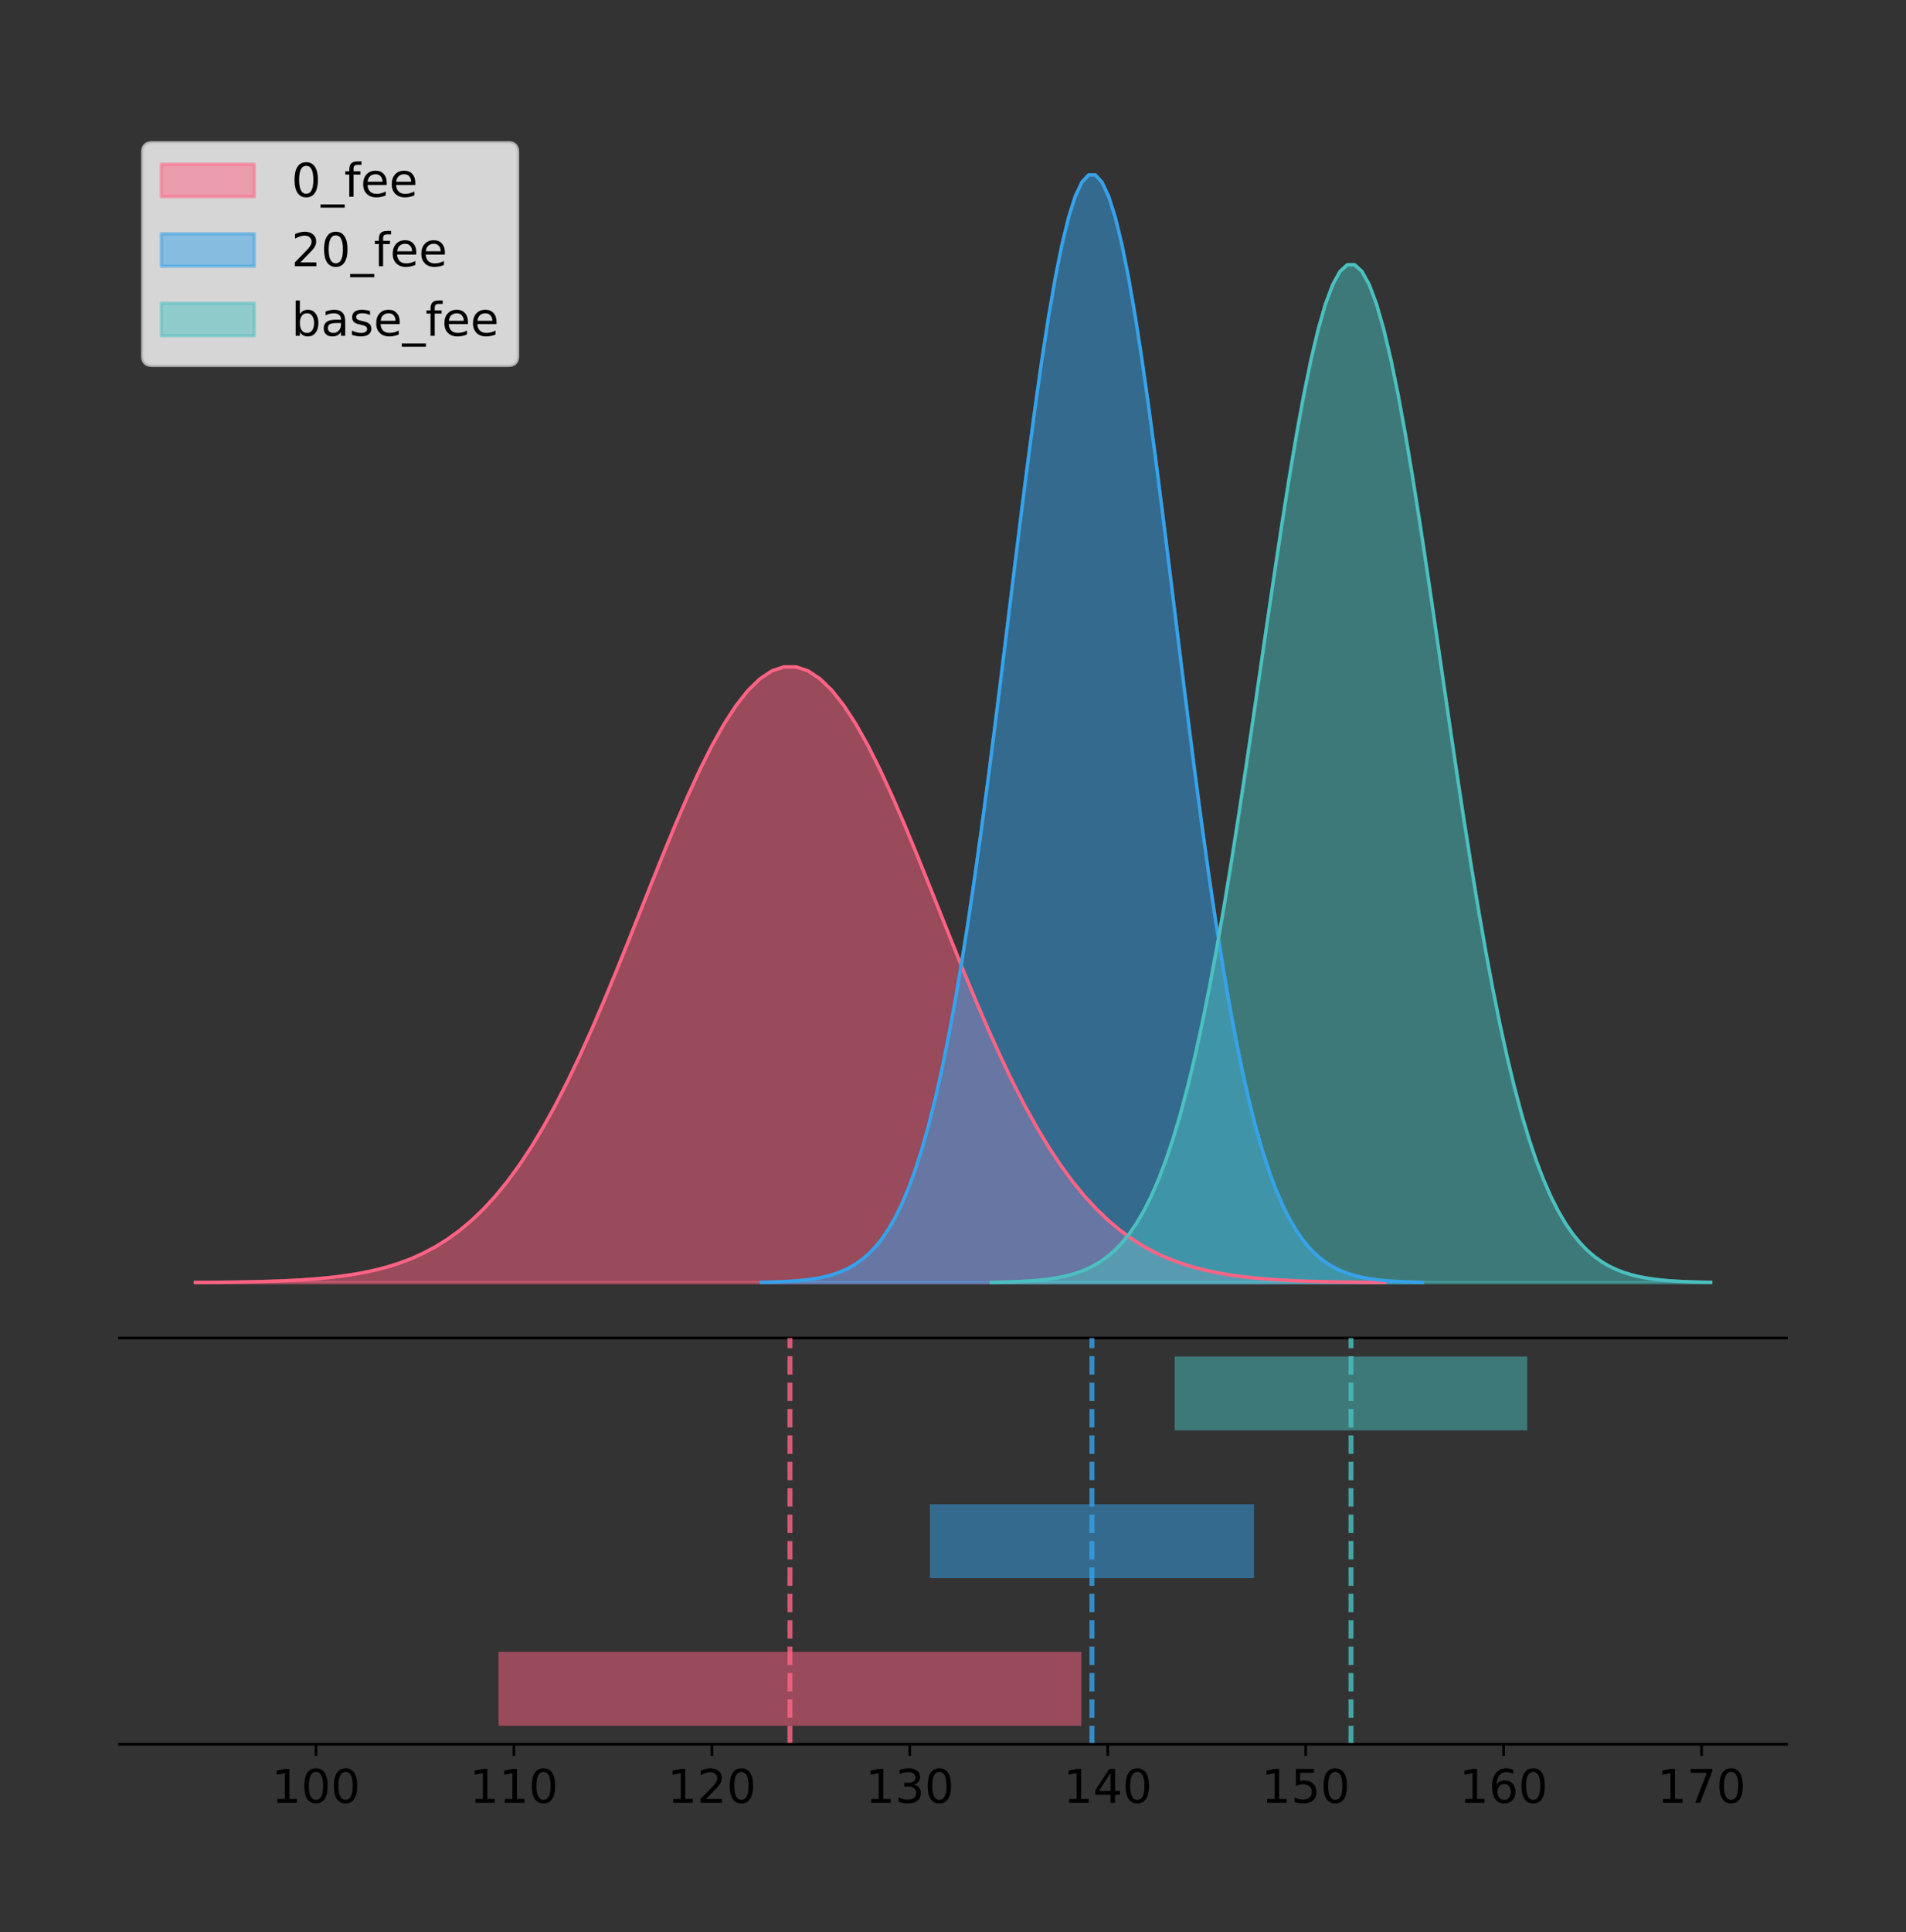 <?xml version="1.0" encoding="utf-8" standalone="no"?>
<!DOCTYPE svg PUBLIC "-//W3C//DTD SVG 1.1//EN"
  "http://www.w3.org/Graphics/SVG/1.1/DTD/svg11.dtd">
<!-- Created with matplotlib (https://matplotlib.org/) -->
<svg height="581.789pt" version="1.1" viewBox="0 0 574.2 581.789" width="574.2pt" xmlns="http://www.w3.org/2000/svg" xmlns:xlink="http://www.w3.org/1999/xlink">
 <rect x="0" y="0" width="574.2" height="581.789" fill="#333333" stroke="none"/>
 <defs>
  <style type="text/css">
*{stroke-linecap:butt;stroke-linejoin:round;}
  </style>
 </defs>
 <g id="figure_1">
  <g id="patch_1">
   <path d="M 0 581.789 
L 574.2 581.789 
L 574.2 0 
L 0 0 
z
" style="fill:none;"/>
  </g>
  <g id="axes_1">
   <g id="patch_2">
    <path d="M 36 402.93 
L 538.2 402.93 
L 538.2 36 
L 36 36 
z
" style="fill:none;"/>
   </g>
   <g id="PolyCollection_1">
    <defs>
     <path d="M 58.827 -195.538 
L 58.827 -195.6 
L 62.447 -195.624 
L 66.066 -195.655 
L 69.685 -195.697 
L 73.305 -195.753 
L 76.924 -195.827 
L 80.543 -195.923 
L 84.163 -196.048 
L 87.782 -196.209 
L 91.401 -196.414 
L 95.02 -196.676 
L 98.64 -197.006 
L 102.259 -197.42 
L 105.878 -197.934 
L 109.498 -198.569 
L 113.117 -199.347 
L 116.736 -200.294 
L 120.356 -201.438 
L 123.975 -202.809 
L 127.594 -204.44 
L 131.214 -206.367 
L 134.833 -208.624 
L 138.452 -211.25 
L 142.072 -214.279 
L 145.691 -217.747 
L 149.31 -221.685 
L 152.93 -226.121 
L 156.549 -231.077 
L 160.168 -236.568 
L 163.788 -242.598 
L 167.407 -249.164 
L 171.026 -256.247 
L 174.646 -263.819 
L 178.265 -271.836 
L 181.884 -280.238 
L 185.504 -288.955 
L 189.123 -297.897 
L 192.742 -306.966 
L 196.361 -316.049 
L 199.981 -325.023 
L 203.6 -333.761 
L 207.219 -342.128 
L 210.839 -349.989 
L 214.458 -357.213 
L 218.077 -363.673 
L 221.697 -369.253 
L 225.316 -373.85 
L 228.935 -377.378 
L 232.555 -379.768 
L 236.174 -380.975 
L 239.793 -380.975 
L 243.413 -379.768 
L 247.032 -377.378 
L 250.651 -373.85 
L 254.271 -369.253 
L 257.89 -363.673 
L 261.509 -357.213 
L 265.129 -349.989 
L 268.748 -342.128 
L 272.367 -333.761 
L 275.987 -325.023 
L 279.606 -316.049 
L 283.225 -306.966 
L 286.845 -297.897 
L 290.464 -288.955 
L 294.083 -280.238 
L 297.702 -271.836 
L 301.322 -263.819 
L 304.941 -256.247 
L 308.56 -249.164 
L 312.18 -242.598 
L 315.799 -236.568 
L 319.418 -231.077 
L 323.038 -226.121 
L 326.657 -221.685 
L 330.276 -217.747 
L 333.896 -214.279 
L 337.515 -211.25 
L 341.134 -208.624 
L 344.754 -206.367 
L 348.373 -204.44 
L 351.992 -202.809 
L 355.612 -201.438 
L 359.231 -200.294 
L 362.85 -199.347 
L 366.47 -198.569 
L 370.089 -197.934 
L 373.708 -197.42 
L 377.328 -197.006 
L 380.947 -196.676 
L 384.566 -196.414 
L 388.186 -196.209 
L 391.805 -196.048 
L 395.424 -195.923 
L 399.043 -195.827 
L 402.663 -195.753 
L 406.282 -195.697 
L 409.901 -195.655 
L 413.521 -195.624 
L 417.14 -195.6 
L 417.14 -195.538 
L 417.14 -195.538 
L 413.521 -195.538 
L 409.901 -195.538 
L 406.282 -195.538 
L 402.663 -195.538 
L 399.043 -195.538 
L 395.424 -195.538 
L 391.805 -195.538 
L 388.186 -195.538 
L 384.566 -195.538 
L 380.947 -195.538 
L 377.328 -195.538 
L 373.708 -195.538 
L 370.089 -195.538 
L 366.47 -195.538 
L 362.85 -195.538 
L 359.231 -195.538 
L 355.612 -195.538 
L 351.992 -195.538 
L 348.373 -195.538 
L 344.754 -195.538 
L 341.134 -195.538 
L 337.515 -195.538 
L 333.896 -195.538 
L 330.276 -195.538 
L 326.657 -195.538 
L 323.038 -195.538 
L 319.418 -195.538 
L 315.799 -195.538 
L 312.18 -195.538 
L 308.56 -195.538 
L 304.941 -195.538 
L 301.322 -195.538 
L 297.702 -195.538 
L 294.083 -195.538 
L 290.464 -195.538 
L 286.845 -195.538 
L 283.225 -195.538 
L 279.606 -195.538 
L 275.987 -195.538 
L 272.367 -195.538 
L 268.748 -195.538 
L 265.129 -195.538 
L 261.509 -195.538 
L 257.89 -195.538 
L 254.271 -195.538 
L 250.651 -195.538 
L 247.032 -195.538 
L 243.413 -195.538 
L 239.793 -195.538 
L 236.174 -195.538 
L 232.555 -195.538 
L 228.935 -195.538 
L 225.316 -195.538 
L 221.697 -195.538 
L 218.077 -195.538 
L 214.458 -195.538 
L 210.839 -195.538 
L 207.219 -195.538 
L 203.6 -195.538 
L 199.981 -195.538 
L 196.361 -195.538 
L 192.742 -195.538 
L 189.123 -195.538 
L 185.504 -195.538 
L 181.884 -195.538 
L 178.265 -195.538 
L 174.646 -195.538 
L 171.026 -195.538 
L 167.407 -195.538 
L 163.788 -195.538 
L 160.168 -195.538 
L 156.549 -195.538 
L 152.93 -195.538 
L 149.31 -195.538 
L 145.691 -195.538 
L 142.072 -195.538 
L 138.452 -195.538 
L 134.833 -195.538 
L 131.214 -195.538 
L 127.594 -195.538 
L 123.975 -195.538 
L 120.356 -195.538 
L 116.736 -195.538 
L 113.117 -195.538 
L 109.498 -195.538 
L 105.878 -195.538 
L 102.259 -195.538 
L 98.64 -195.538 
L 95.02 -195.538 
L 91.401 -195.538 
L 87.782 -195.538 
L 84.163 -195.538 
L 80.543 -195.538 
L 76.924 -195.538 
L 73.305 -195.538 
L 69.685 -195.538 
L 66.066 -195.538 
L 62.447 -195.538 
L 58.827 -195.538 
z
" id="mee5d012119" style="stroke:#ff6384;stroke-opacity:0.5;"/>
    </defs>
    <g clip-path="url(#p0e29801ff9)">
     <use style="fill:#ff6384;fill-opacity:0.5;stroke:#ff6384;stroke-opacity:0.5;" x="0" xlink:href="#mee5d012119" y="581.789"/>
    </g>
   </g>
   <g id="PolyCollection_2">
    <defs>
     <path d="M 229.362 -195.538 
L 229.362 -195.65 
L 231.374 -195.692 
L 233.386 -195.749 
L 235.398 -195.825 
L 237.41 -195.925 
L 239.422 -196.058 
L 241.434 -196.23 
L 243.446 -196.455 
L 245.458 -196.744 
L 247.47 -197.115 
L 249.482 -197.585 
L 251.494 -198.179 
L 253.506 -198.923 
L 255.518 -199.848 
L 257.53 -200.99 
L 259.542 -202.39 
L 261.554 -204.093 
L 263.566 -206.151 
L 265.578 -208.617 
L 267.59 -211.552 
L 269.602 -215.017 
L 271.614 -219.078 
L 273.626 -223.801 
L 275.638 -229.25 
L 277.65 -235.488 
L 279.663 -242.572 
L 281.675 -250.552 
L 283.687 -259.468 
L 285.699 -269.344 
L 287.711 -280.192 
L 289.723 -292.002 
L 291.735 -304.744 
L 293.747 -318.365 
L 295.759 -332.786 
L 297.771 -347.901 
L 299.783 -363.58 
L 301.795 -379.667 
L 303.807 -395.98 
L 305.819 -412.318 
L 307.831 -428.462 
L 309.843 -444.18 
L 311.855 -459.23 
L 313.867 -473.372 
L 315.879 -486.366 
L 317.891 -497.987 
L 319.903 -508.025 
L 321.915 -516.294 
L 323.927 -522.64 
L 325.939 -526.94 
L 327.951 -529.111 
L 329.963 -529.111 
L 331.975 -526.94 
L 333.987 -522.64 
L 335.999 -516.294 
L 338.011 -508.025 
L 340.023 -497.987 
L 342.035 -486.366 
L 344.047 -473.372 
L 346.059 -459.23 
L 348.071 -444.18 
L 350.083 -428.462 
L 352.095 -412.318 
L 354.107 -395.98 
L 356.119 -379.667 
L 358.131 -363.58 
L 360.143 -347.901 
L 362.155 -332.786 
L 364.167 -318.365 
L 366.179 -304.744 
L 368.192 -292.002 
L 370.204 -280.192 
L 372.216 -269.344 
L 374.228 -259.468 
L 376.24 -250.552 
L 378.252 -242.572 
L 380.264 -235.488 
L 382.276 -229.25 
L 384.288 -223.801 
L 386.3 -219.078 
L 388.312 -215.017 
L 390.324 -211.552 
L 392.336 -208.617 
L 394.348 -206.151 
L 396.36 -204.093 
L 398.372 -202.39 
L 400.384 -200.99 
L 402.396 -199.848 
L 404.408 -198.923 
L 406.42 -198.179 
L 408.432 -197.585 
L 410.444 -197.115 
L 412.456 -196.744 
L 414.468 -196.455 
L 416.48 -196.23 
L 418.492 -196.058 
L 420.504 -195.925 
L 422.516 -195.825 
L 424.528 -195.749 
L 426.54 -195.692 
L 428.552 -195.65 
L 428.552 -195.538 
L 428.552 -195.538 
L 426.54 -195.538 
L 424.528 -195.538 
L 422.516 -195.538 
L 420.504 -195.538 
L 418.492 -195.538 
L 416.48 -195.538 
L 414.468 -195.538 
L 412.456 -195.538 
L 410.444 -195.538 
L 408.432 -195.538 
L 406.42 -195.538 
L 404.408 -195.538 
L 402.396 -195.538 
L 400.384 -195.538 
L 398.372 -195.538 
L 396.36 -195.538 
L 394.348 -195.538 
L 392.336 -195.538 
L 390.324 -195.538 
L 388.312 -195.538 
L 386.3 -195.538 
L 384.288 -195.538 
L 382.276 -195.538 
L 380.264 -195.538 
L 378.252 -195.538 
L 376.24 -195.538 
L 374.228 -195.538 
L 372.216 -195.538 
L 370.204 -195.538 
L 368.192 -195.538 
L 366.179 -195.538 
L 364.167 -195.538 
L 362.155 -195.538 
L 360.143 -195.538 
L 358.131 -195.538 
L 356.119 -195.538 
L 354.107 -195.538 
L 352.095 -195.538 
L 350.083 -195.538 
L 348.071 -195.538 
L 346.059 -195.538 
L 344.047 -195.538 
L 342.035 -195.538 
L 340.023 -195.538 
L 338.011 -195.538 
L 335.999 -195.538 
L 333.987 -195.538 
L 331.975 -195.538 
L 329.963 -195.538 
L 327.951 -195.538 
L 325.939 -195.538 
L 323.927 -195.538 
L 321.915 -195.538 
L 319.903 -195.538 
L 317.891 -195.538 
L 315.879 -195.538 
L 313.867 -195.538 
L 311.855 -195.538 
L 309.843 -195.538 
L 307.831 -195.538 
L 305.819 -195.538 
L 303.807 -195.538 
L 301.795 -195.538 
L 299.783 -195.538 
L 297.771 -195.538 
L 295.759 -195.538 
L 293.747 -195.538 
L 291.735 -195.538 
L 289.723 -195.538 
L 287.711 -195.538 
L 285.699 -195.538 
L 283.687 -195.538 
L 281.675 -195.538 
L 279.663 -195.538 
L 277.65 -195.538 
L 275.638 -195.538 
L 273.626 -195.538 
L 271.614 -195.538 
L 269.602 -195.538 
L 267.59 -195.538 
L 265.578 -195.538 
L 263.566 -195.538 
L 261.554 -195.538 
L 259.542 -195.538 
L 257.53 -195.538 
L 255.518 -195.538 
L 253.506 -195.538 
L 251.494 -195.538 
L 249.482 -195.538 
L 247.47 -195.538 
L 245.458 -195.538 
L 243.446 -195.538 
L 241.434 -195.538 
L 239.422 -195.538 
L 237.41 -195.538 
L 235.398 -195.538 
L 233.386 -195.538 
L 231.374 -195.538 
L 229.362 -195.538 
z
" id="m0f4bfcefae" style="stroke:#36a2eb;stroke-opacity:0.5;"/>
    </defs>
    <g clip-path="url(#p0e29801ff9)">
     <use style="fill:#36a2eb;fill-opacity:0.5;stroke:#36a2eb;stroke-opacity:0.5;" x="0" xlink:href="#m0f4bfcefae" y="581.789"/>
    </g>
   </g>
   <g id="PolyCollection_3">
    <defs>
     <path d="M 298.616 -195.538 
L 298.616 -195.641 
L 300.805 -195.68 
L 302.994 -195.732 
L 305.184 -195.802 
L 307.373 -195.894 
L 309.563 -196.015 
L 311.752 -196.174 
L 313.942 -196.381 
L 316.131 -196.647 
L 318.321 -196.987 
L 320.51 -197.419 
L 322.7 -197.965 
L 324.889 -198.649 
L 327.079 -199.499 
L 329.268 -200.548 
L 331.458 -201.835 
L 333.647 -203.4 
L 335.836 -205.291 
L 338.026 -207.557 
L 340.215 -210.254 
L 342.405 -213.438 
L 344.594 -217.17 
L 346.784 -221.51 
L 348.973 -226.518 
L 351.163 -232.25 
L 353.352 -238.76 
L 355.542 -246.094 
L 357.731 -254.287 
L 359.921 -263.363 
L 362.11 -273.331 
L 364.3 -284.184 
L 366.489 -295.894 
L 368.678 -308.411 
L 370.868 -321.663 
L 373.057 -335.553 
L 375.247 -349.962 
L 377.436 -364.744 
L 379.626 -379.735 
L 381.815 -394.75 
L 384.005 -409.585 
L 386.194 -424.029 
L 388.384 -437.86 
L 390.573 -450.855 
L 392.763 -462.796 
L 394.952 -473.475 
L 397.142 -482.699 
L 399.331 -490.299 
L 401.52 -496.13 
L 403.71 -500.081 
L 405.899 -502.077 
L 408.089 -502.077 
L 410.278 -500.081 
L 412.468 -496.13 
L 414.657 -490.299 
L 416.847 -482.699 
L 419.036 -473.475 
L 421.226 -462.796 
L 423.415 -450.855 
L 425.605 -437.86 
L 427.794 -424.029 
L 429.984 -409.585 
L 432.173 -394.75 
L 434.362 -379.735 
L 436.552 -364.744 
L 438.741 -349.962 
L 440.931 -335.553 
L 443.12 -321.663 
L 445.31 -308.411 
L 447.499 -295.894 
L 449.689 -284.184 
L 451.878 -273.331 
L 454.068 -263.363 
L 456.257 -254.287 
L 458.447 -246.094 
L 460.636 -238.76 
L 462.826 -232.25 
L 465.015 -226.518 
L 467.204 -221.51 
L 469.394 -217.17 
L 471.583 -213.438 
L 473.773 -210.254 
L 475.962 -207.557 
L 478.152 -205.291 
L 480.341 -203.4 
L 482.531 -201.835 
L 484.72 -200.548 
L 486.91 -199.499 
L 489.099 -198.649 
L 491.289 -197.965 
L 493.478 -197.419 
L 495.668 -196.987 
L 497.857 -196.647 
L 500.046 -196.381 
L 502.236 -196.174 
L 504.425 -196.015 
L 506.615 -195.894 
L 508.804 -195.802 
L 510.994 -195.732 
L 513.183 -195.68 
L 515.373 -195.641 
L 515.373 -195.538 
L 515.373 -195.538 
L 513.183 -195.538 
L 510.994 -195.538 
L 508.804 -195.538 
L 506.615 -195.538 
L 504.425 -195.538 
L 502.236 -195.538 
L 500.046 -195.538 
L 497.857 -195.538 
L 495.668 -195.538 
L 493.478 -195.538 
L 491.289 -195.538 
L 489.099 -195.538 
L 486.91 -195.538 
L 484.72 -195.538 
L 482.531 -195.538 
L 480.341 -195.538 
L 478.152 -195.538 
L 475.962 -195.538 
L 473.773 -195.538 
L 471.583 -195.538 
L 469.394 -195.538 
L 467.204 -195.538 
L 465.015 -195.538 
L 462.826 -195.538 
L 460.636 -195.538 
L 458.447 -195.538 
L 456.257 -195.538 
L 454.068 -195.538 
L 451.878 -195.538 
L 449.689 -195.538 
L 447.499 -195.538 
L 445.31 -195.538 
L 443.12 -195.538 
L 440.931 -195.538 
L 438.741 -195.538 
L 436.552 -195.538 
L 434.362 -195.538 
L 432.173 -195.538 
L 429.984 -195.538 
L 427.794 -195.538 
L 425.605 -195.538 
L 423.415 -195.538 
L 421.226 -195.538 
L 419.036 -195.538 
L 416.847 -195.538 
L 414.657 -195.538 
L 412.468 -195.538 
L 410.278 -195.538 
L 408.089 -195.538 
L 405.899 -195.538 
L 403.71 -195.538 
L 401.52 -195.538 
L 399.331 -195.538 
L 397.142 -195.538 
L 394.952 -195.538 
L 392.763 -195.538 
L 390.573 -195.538 
L 388.384 -195.538 
L 386.194 -195.538 
L 384.005 -195.538 
L 381.815 -195.538 
L 379.626 -195.538 
L 377.436 -195.538 
L 375.247 -195.538 
L 373.057 -195.538 
L 370.868 -195.538 
L 368.678 -195.538 
L 366.489 -195.538 
L 364.3 -195.538 
L 362.11 -195.538 
L 359.921 -195.538 
L 357.731 -195.538 
L 355.542 -195.538 
L 353.352 -195.538 
L 351.163 -195.538 
L 348.973 -195.538 
L 346.784 -195.538 
L 344.594 -195.538 
L 342.405 -195.538 
L 340.215 -195.538 
L 338.026 -195.538 
L 335.836 -195.538 
L 333.647 -195.538 
L 331.458 -195.538 
L 329.268 -195.538 
L 327.079 -195.538 
L 324.889 -195.538 
L 322.7 -195.538 
L 320.51 -195.538 
L 318.321 -195.538 
L 316.131 -195.538 
L 313.942 -195.538 
L 311.752 -195.538 
L 309.563 -195.538 
L 307.373 -195.538 
L 305.184 -195.538 
L 302.994 -195.538 
L 300.805 -195.538 
L 298.616 -195.538 
z
" id="m3002ab4d19" style="stroke:#4bc0c0;stroke-opacity:0.5;"/>
    </defs>
    <g clip-path="url(#p0e29801ff9)">
     <use style="fill:#4bc0c0;fill-opacity:0.5;stroke:#4bc0c0;stroke-opacity:0.5;" x="0" xlink:href="#m3002ab4d19" y="581.789"/>
    </g>
   </g>
   <g id="line2d_1">
    <path clip-path="url(#p0e29801ff9)" d="M 58.827 386.189 
L 62.447 386.166 
L 66.066 386.134 
L 69.685 386.092 
L 73.305 386.036 
L 76.924 385.963 
L 80.543 385.866 
L 84.163 385.742 
L 87.782 385.581 
L 91.401 385.375 
L 95.02 385.113 
L 98.64 384.783 
L 102.259 384.37 
L 105.878 383.855 
L 109.498 383.22 
L 113.117 382.442 
L 116.736 381.495 
L 120.356 380.352 
L 123.975 378.981 
L 127.594 377.349 
L 131.214 375.423 
L 134.833 373.165 
L 138.452 370.54 
L 142.072 367.511 
L 145.691 364.043 
L 149.31 360.104 
L 152.93 355.668 
L 156.549 350.712 
L 160.168 345.222 
L 163.788 339.191 
L 167.407 332.626 
L 171.026 325.542 
L 174.646 317.97 
L 178.265 309.954 
L 181.884 301.551 
L 185.504 292.835 
L 189.123 283.892 
L 192.742 274.823 
L 196.361 265.741 
L 199.981 256.766 
L 203.6 248.029 
L 207.219 239.662 
L 210.839 231.8 
L 214.458 224.577 
L 218.077 218.117 
L 221.697 212.536 
L 225.316 207.939 
L 228.935 204.412 
L 232.555 202.021 
L 236.174 200.814 
L 239.793 200.814 
L 243.413 202.021 
L 247.032 204.412 
L 250.651 207.939 
L 254.271 212.536 
L 257.89 218.117 
L 261.509 224.577 
L 265.129 231.8 
L 268.748 239.662 
L 272.367 248.029 
L 275.987 256.766 
L 279.606 265.741 
L 283.225 274.823 
L 286.845 283.892 
L 290.464 292.835 
L 294.083 301.551 
L 297.702 309.954 
L 301.322 317.97 
L 304.941 325.542 
L 308.56 332.626 
L 312.18 339.191 
L 315.799 345.222 
L 319.418 350.712 
L 323.038 355.668 
L 326.657 360.104 
L 330.276 364.043 
L 333.896 367.511 
L 337.515 370.54 
L 341.134 373.165 
L 344.754 375.423 
L 348.373 377.349 
L 351.992 378.981 
L 355.612 380.352 
L 359.231 381.495 
L 362.85 382.442 
L 366.47 383.22 
L 370.089 383.855 
L 373.708 384.37 
L 377.328 384.783 
L 380.947 385.113 
L 384.566 385.375 
L 388.186 385.581 
L 391.805 385.742 
L 395.424 385.866 
L 399.043 385.963 
L 402.663 386.036 
L 406.282 386.092 
L 409.901 386.134 
L 413.521 386.166 
L 417.14 386.189 
" style="fill:none;stroke:#ff6384;stroke-linecap:square;"/>
   </g>
   <g id="line2d_2">
    <path clip-path="url(#p0e29801ff9)" d="M 229.362 386.139 
L 231.374 386.097 
L 233.386 386.04 
L 235.398 385.965 
L 237.41 385.864 
L 239.422 385.732 
L 241.434 385.559 
L 243.446 385.334 
L 245.458 385.045 
L 247.47 384.675 
L 249.482 384.204 
L 251.494 383.61 
L 253.506 382.867 
L 255.518 381.941 
L 257.53 380.799 
L 259.542 379.399 
L 261.554 377.696 
L 263.566 375.639 
L 265.578 373.172 
L 267.59 370.238 
L 269.602 366.772 
L 271.614 362.711 
L 273.626 357.989 
L 275.638 352.539 
L 277.65 346.301 
L 279.663 339.217 
L 281.675 331.237 
L 283.687 322.322 
L 285.699 312.445 
L 287.711 301.597 
L 289.723 289.787 
L 291.735 277.045 
L 293.747 263.424 
L 295.759 249.004 
L 297.771 233.888 
L 299.783 218.209 
L 301.795 202.123 
L 303.807 185.809 
L 305.819 169.471 
L 307.831 153.327 
L 309.843 137.61 
L 311.855 122.559 
L 313.867 108.418 
L 315.879 95.423 
L 317.891 83.803 
L 319.903 73.765 
L 321.915 65.495 
L 323.927 59.15 
L 325.939 54.85 
L 327.951 52.679 
L 329.963 52.679 
L 331.975 54.85 
L 333.987 59.15 
L 335.999 65.495 
L 338.011 73.765 
L 340.023 83.803 
L 342.035 95.423 
L 344.047 108.418 
L 346.059 122.559 
L 348.071 137.61 
L 350.083 153.327 
L 352.095 169.471 
L 354.107 185.809 
L 356.119 202.123 
L 358.131 218.209 
L 360.143 233.888 
L 362.155 249.004 
L 364.167 263.424 
L 366.179 277.045 
L 368.192 289.787 
L 370.204 301.597 
L 372.216 312.445 
L 374.228 322.322 
L 376.24 331.237 
L 378.252 339.217 
L 380.264 346.301 
L 382.276 352.539 
L 384.288 357.989 
L 386.3 362.711 
L 388.312 366.772 
L 390.324 370.238 
L 392.336 373.172 
L 394.348 375.639 
L 396.36 377.696 
L 398.372 379.399 
L 400.384 380.799 
L 402.396 381.941 
L 404.408 382.867 
L 406.42 383.61 
L 408.432 384.204 
L 410.444 384.675 
L 412.456 385.045 
L 414.468 385.334 
L 416.48 385.559 
L 418.492 385.732 
L 420.504 385.864 
L 422.516 385.965 
L 424.528 386.04 
L 426.54 386.097 
L 428.552 386.139 
" style="fill:none;stroke:#36a2eb;stroke-linecap:square;"/>
   </g>
   <g id="line2d_3">
    <path clip-path="url(#p0e29801ff9)" d="M 298.616 386.148 
L 300.805 386.11 
L 302.994 386.057 
L 305.184 385.988 
L 307.373 385.895 
L 309.563 385.774 
L 311.752 385.615 
L 313.942 385.409 
L 316.131 385.143 
L 318.321 384.802 
L 320.51 384.37 
L 322.7 383.824 
L 324.889 383.141 
L 327.079 382.291 
L 329.268 381.241 
L 331.458 379.955 
L 333.647 378.389 
L 335.836 376.499 
L 338.026 374.232 
L 340.215 371.536 
L 342.405 368.351 
L 344.594 364.619 
L 346.784 360.279 
L 348.973 355.272 
L 351.163 349.539 
L 353.352 343.029 
L 355.542 335.696 
L 357.731 327.503 
L 359.921 318.427 
L 362.11 308.458 
L 364.3 297.605 
L 366.489 285.895 
L 368.678 273.379 
L 370.868 260.127 
L 373.057 246.236 
L 375.247 231.828 
L 377.436 217.045 
L 379.626 202.054 
L 381.815 187.04 
L 384.005 172.204 
L 386.194 157.761 
L 388.384 143.93 
L 390.573 130.935 
L 392.763 118.993 
L 394.952 108.314 
L 397.142 99.09 
L 399.331 91.491 
L 401.52 85.659 
L 403.71 81.708 
L 405.899 79.713 
L 408.089 79.713 
L 410.278 81.708 
L 412.468 85.659 
L 414.657 91.491 
L 416.847 99.09 
L 419.036 108.314 
L 421.226 118.993 
L 423.415 130.935 
L 425.605 143.93 
L 427.794 157.761 
L 429.984 172.204 
L 432.173 187.04 
L 434.362 202.054 
L 436.552 217.045 
L 438.741 231.828 
L 440.931 246.236 
L 443.12 260.127 
L 445.31 273.379 
L 447.499 285.895 
L 449.689 297.605 
L 451.878 308.458 
L 454.068 318.427 
L 456.257 327.503 
L 458.447 335.696 
L 460.636 343.029 
L 462.826 349.539 
L 465.015 355.272 
L 467.204 360.279 
L 469.394 364.619 
L 471.583 368.351 
L 473.773 371.536 
L 475.962 374.232 
L 478.152 376.499 
L 480.341 378.389 
L 482.531 379.955 
L 484.72 381.241 
L 486.91 382.291 
L 489.099 383.141 
L 491.289 383.824 
L 493.478 384.37 
L 495.668 384.802 
L 497.857 385.143 
L 500.046 385.409 
L 502.236 385.615 
L 504.425 385.774 
L 506.615 385.895 
L 508.804 385.988 
L 510.994 386.057 
L 513.183 386.11 
L 515.373 386.148 
" style="fill:none;stroke:#4bc0c0;stroke-linecap:square;"/>
   </g>
   <g id="patch_3">
    <path d="M 36 402.93 
L 538.2 402.93 
" style="fill:none;stroke:#000000;stroke-linecap:square;stroke-linejoin:miter;stroke-width:0.8;"/>
   </g>
   <g id="legend_1">
    <g id="patch_4">
     <path d="M 45.8 110.016 
L 153.132 110.016 
Q 155.932 110.016 155.932 107.216 
L 155.932 45.8 
Q 155.932 43 153.132 43 
L 45.8 43 
Q 43 43 43 45.8 
L 43 107.216 
Q 43 110.016 45.8 110.016 
z
" style="fill:#ffffff;opacity:0.8;stroke:#cccccc;stroke-linejoin:miter;"/>
    </g>
    <g id="patch_5">
     <path d="M 48.6 59.238 
L 76.6 59.238 
L 76.6 49.438 
L 48.6 49.438 
z
" style="fill:#ff6384;opacity:0.5;stroke:#ff6384;stroke-linejoin:miter;"/>
    </g>
    <g id="text_1">
     <!-- 0_fee -->
     <defs>
      <path d="M 31.781 66.406 
Q 24.172 66.406 20.328 58.906 
Q 16.5 51.422 16.5 36.375 
Q 16.5 21.391 20.328 13.891 
Q 24.172 6.391 31.781 6.391 
Q 39.453 6.391 43.281 13.891 
Q 47.125 21.391 47.125 36.375 
Q 47.125 51.422 43.281 58.906 
Q 39.453 66.406 31.781 66.406 
z
M 31.781 74.219 
Q 44.047 74.219 50.516 64.516 
Q 56.984 54.828 56.984 36.375 
Q 56.984 17.969 50.516 8.266 
Q 44.047 -1.422 31.781 -1.422 
Q 19.531 -1.422 13.062 8.266 
Q 6.594 17.969 6.594 36.375 
Q 6.594 54.828 13.062 64.516 
Q 19.531 74.219 31.781 74.219 
z
" id="DejaVuSans-48"/>
      <path d="M 50.984 -16.609 
L 50.984 -23.578 
L -0.984 -23.578 
L -0.984 -16.609 
z
" id="DejaVuSans-95"/>
      <path d="M 37.109 75.984 
L 37.109 68.5 
L 28.516 68.5 
Q 23.688 68.5 21.797 66.547 
Q 19.922 64.594 19.922 59.516 
L 19.922 54.688 
L 34.719 54.688 
L 34.719 47.703 
L 19.922 47.703 
L 19.922 0 
L 10.891 0 
L 10.891 47.703 
L 2.297 47.703 
L 2.297 54.688 
L 10.891 54.688 
L 10.891 58.5 
Q 10.891 67.625 15.141 71.797 
Q 19.391 75.984 28.609 75.984 
z
" id="DejaVuSans-102"/>
      <path d="M 56.203 29.594 
L 56.203 25.203 
L 14.891 25.203 
Q 15.484 15.922 20.484 11.062 
Q 25.484 6.203 34.422 6.203 
Q 39.594 6.203 44.453 7.469 
Q 49.312 8.734 54.109 11.281 
L 54.109 2.781 
Q 49.266 0.734 44.188 -0.344 
Q 39.109 -1.422 33.891 -1.422 
Q 20.797 -1.422 13.156 6.188 
Q 5.516 13.812 5.516 26.812 
Q 5.516 40.234 12.766 48.109 
Q 20.016 56 32.328 56 
Q 43.359 56 49.781 48.891 
Q 56.203 41.797 56.203 29.594 
z
M 47.219 32.234 
Q 47.125 39.594 43.094 43.984 
Q 39.062 48.391 32.422 48.391 
Q 24.906 48.391 20.391 44.141 
Q 15.875 39.891 15.188 32.172 
z
" id="DejaVuSans-101"/>
     </defs>
     <g transform="translate(87.8 59.238)scale(0.14 -0.14)">
      <use xlink:href="#DejaVuSans-48"/>
      <use x="63.623" xlink:href="#DejaVuSans-95"/>
      <use x="113.623" xlink:href="#DejaVuSans-102"/>
      <use x="148.828" xlink:href="#DejaVuSans-101"/>
      <use x="210.352" xlink:href="#DejaVuSans-101"/>
     </g>
    </g>
    <g id="patch_6">
     <path d="M 48.6 80.177 
L 76.6 80.177 
L 76.6 70.377 
L 48.6 70.377 
z
" style="fill:#36a2eb;opacity:0.5;stroke:#36a2eb;stroke-linejoin:miter;"/>
    </g>
    <g id="text_2">
     <!-- 20_fee -->
     <defs>
      <path d="M 19.188 8.297 
L 53.609 8.297 
L 53.609 0 
L 7.328 0 
L 7.328 8.297 
Q 12.938 14.109 22.625 23.891 
Q 32.328 33.688 34.812 36.531 
Q 39.547 41.844 41.422 45.531 
Q 43.312 49.219 43.312 52.781 
Q 43.312 58.594 39.234 62.25 
Q 35.156 65.922 28.609 65.922 
Q 23.969 65.922 18.812 64.312 
Q 13.672 62.703 7.812 59.422 
L 7.812 69.391 
Q 13.766 71.781 18.938 73 
Q 24.125 74.219 28.422 74.219 
Q 39.75 74.219 46.484 68.547 
Q 53.219 62.891 53.219 53.422 
Q 53.219 48.922 51.531 44.891 
Q 49.859 40.875 45.406 35.406 
Q 44.188 33.984 37.641 27.219 
Q 31.109 20.453 19.188 8.297 
z
" id="DejaVuSans-50"/>
     </defs>
     <g transform="translate(87.8 80.177)scale(0.14 -0.14)">
      <use xlink:href="#DejaVuSans-50"/>
      <use x="63.623" xlink:href="#DejaVuSans-48"/>
      <use x="127.246" xlink:href="#DejaVuSans-95"/>
      <use x="177.246" xlink:href="#DejaVuSans-102"/>
      <use x="212.451" xlink:href="#DejaVuSans-101"/>
      <use x="273.975" xlink:href="#DejaVuSans-101"/>
     </g>
    </g>
    <g id="patch_7">
     <path d="M 48.6 101.115 
L 76.6 101.115 
L 76.6 91.315 
L 48.6 91.315 
z
" style="fill:#4bc0c0;opacity:0.5;stroke:#4bc0c0;stroke-linejoin:miter;"/>
    </g>
    <g id="text_3">
     <!-- base_fee -->
     <defs>
      <path d="M 48.688 27.297 
Q 48.688 37.203 44.609 42.844 
Q 40.531 48.484 33.406 48.484 
Q 26.266 48.484 22.188 42.844 
Q 18.109 37.203 18.109 27.297 
Q 18.109 17.391 22.188 11.75 
Q 26.266 6.109 33.406 6.109 
Q 40.531 6.109 44.609 11.75 
Q 48.688 17.391 48.688 27.297 
z
M 18.109 46.391 
Q 20.953 51.266 25.266 53.625 
Q 29.594 56 35.594 56 
Q 45.562 56 51.781 48.094 
Q 58.016 40.188 58.016 27.297 
Q 58.016 14.406 51.781 6.484 
Q 45.562 -1.422 35.594 -1.422 
Q 29.594 -1.422 25.266 0.953 
Q 20.953 3.328 18.109 8.203 
L 18.109 0 
L 9.078 0 
L 9.078 75.984 
L 18.109 75.984 
z
" id="DejaVuSans-98"/>
      <path d="M 34.281 27.484 
Q 23.391 27.484 19.188 25 
Q 14.984 22.516 14.984 16.5 
Q 14.984 11.719 18.141 8.906 
Q 21.297 6.109 26.703 6.109 
Q 34.188 6.109 38.703 11.406 
Q 43.219 16.703 43.219 25.484 
L 43.219 27.484 
z
M 52.203 31.203 
L 52.203 0 
L 43.219 0 
L 43.219 8.297 
Q 40.141 3.328 35.547 0.953 
Q 30.953 -1.422 24.312 -1.422 
Q 15.922 -1.422 10.953 3.297 
Q 6 8.016 6 15.922 
Q 6 25.141 12.172 29.828 
Q 18.359 34.516 30.609 34.516 
L 43.219 34.516 
L 43.219 35.406 
Q 43.219 41.609 39.141 45 
Q 35.062 48.391 27.688 48.391 
Q 23 48.391 18.547 47.266 
Q 14.109 46.141 10.016 43.891 
L 10.016 52.203 
Q 14.938 54.109 19.578 55.047 
Q 24.219 56 28.609 56 
Q 40.484 56 46.344 49.844 
Q 52.203 43.703 52.203 31.203 
z
" id="DejaVuSans-97"/>
      <path d="M 44.281 53.078 
L 44.281 44.578 
Q 40.484 46.531 36.375 47.5 
Q 32.281 48.484 27.875 48.484 
Q 21.188 48.484 17.844 46.438 
Q 14.5 44.391 14.5 40.281 
Q 14.5 37.156 16.891 35.375 
Q 19.281 33.594 26.516 31.984 
L 29.594 31.297 
Q 39.156 29.25 43.188 25.516 
Q 47.219 21.781 47.219 15.094 
Q 47.219 7.469 41.188 3.016 
Q 35.156 -1.422 24.609 -1.422 
Q 20.219 -1.422 15.453 -0.562 
Q 10.688 0.297 5.422 2 
L 5.422 11.281 
Q 10.406 8.688 15.234 7.391 
Q 20.062 6.109 24.812 6.109 
Q 31.156 6.109 34.562 8.281 
Q 37.984 10.453 37.984 14.406 
Q 37.984 18.062 35.516 20.016 
Q 33.062 21.969 24.703 23.781 
L 21.578 24.516 
Q 13.234 26.266 9.516 29.906 
Q 5.812 33.547 5.812 39.891 
Q 5.812 47.609 11.281 51.797 
Q 16.75 56 26.812 56 
Q 31.781 56 36.172 55.266 
Q 40.578 54.547 44.281 53.078 
z
" id="DejaVuSans-115"/>
     </defs>
     <g transform="translate(87.8 101.115)scale(0.14 -0.14)">
      <use xlink:href="#DejaVuSans-98"/>
      <use x="63.477" xlink:href="#DejaVuSans-97"/>
      <use x="124.756" xlink:href="#DejaVuSans-115"/>
      <use x="176.855" xlink:href="#DejaVuSans-101"/>
      <use x="238.379" xlink:href="#DejaVuSans-95"/>
      <use x="288.379" xlink:href="#DejaVuSans-102"/>
      <use x="323.584" xlink:href="#DejaVuSans-101"/>
      <use x="385.107" xlink:href="#DejaVuSans-101"/>
     </g>
    </g>
   </g>
  </g>
  <g id="axes_2">
   <g id="patch_8">
    <path d="M 36 525.24 
L 538.2 525.24 
L 538.2 402.93 
L 36 402.93 
z
" style="fill:none;"/>
   </g>
   <g id="patch_9">
    <path clip-path="url(#p335b43e5f8)" d="M 150.197 519.68 
L 325.77 519.68 
L 325.77 497.442 
L 150.197 497.442 
z
" style="fill:#ff6384;opacity:0.5;"/>
   </g>
   <g id="patch_10">
    <path clip-path="url(#p335b43e5f8)" d="M 280.155 475.204 
L 377.759 475.204 
L 377.759 452.966 
L 280.155 452.966 
z
" style="fill:#36a2eb;opacity:0.5;"/>
   </g>
   <g id="patch_11">
    <path clip-path="url(#p335b43e5f8)" d="M 353.889 430.728 
L 460.1 430.728 
L 460.1 408.49 
L 353.889 408.49 
z
" style="fill:#4bc0c0;opacity:0.5;"/>
   </g>
   <g id="matplotlib.axis_1">
    <g id="xtick_1">
     <g id="line2d_4">
      <defs>
       <path d="M 0 0 
L 0 3.5 
" id="mfeb96c741b" style="stroke:#000000;stroke-width:0.8;"/>
      </defs>
      <g>
       <use style="stroke:#000000;stroke-width:0.8;" x="95.194" xlink:href="#mfeb96c741b" y="525.24"/>
      </g>
     </g>
     <g id="text_4">
      <!-- 100 -->
      <defs>
       <path d="M 12.406 8.297 
L 28.516 8.297 
L 28.516 63.922 
L 10.984 60.406 
L 10.984 69.391 
L 28.422 72.906 
L 38.281 72.906 
L 38.281 8.297 
L 54.391 8.297 
L 54.391 0 
L 12.406 0 
z
" id="DejaVuSans-49"/>
      </defs>
      <g transform="translate(81.833 542.878)scale(0.14 -0.14)">
       <use xlink:href="#DejaVuSans-49"/>
       <use x="63.623" xlink:href="#DejaVuSans-48"/>
       <use x="127.246" xlink:href="#DejaVuSans-48"/>
      </g>
     </g>
    </g>
    <g id="xtick_2">
     <g id="line2d_5">
      <g>
       <use style="stroke:#000000;stroke-width:0.8;" x="154.825" xlink:href="#mfeb96c741b" y="525.24"/>
      </g>
     </g>
     <g id="text_5">
      <!-- 110 -->
      <g transform="translate(141.464 542.878)scale(0.14 -0.14)">
       <use xlink:href="#DejaVuSans-49"/>
       <use x="63.623" xlink:href="#DejaVuSans-49"/>
       <use x="127.246" xlink:href="#DejaVuSans-48"/>
      </g>
     </g>
    </g>
    <g id="xtick_3">
     <g id="line2d_6">
      <g>
       <use style="stroke:#000000;stroke-width:0.8;" x="214.456" xlink:href="#mfeb96c741b" y="525.24"/>
      </g>
     </g>
     <g id="text_6">
      <!-- 120 -->
      <g transform="translate(201.094 542.878)scale(0.14 -0.14)">
       <use xlink:href="#DejaVuSans-49"/>
       <use x="63.623" xlink:href="#DejaVuSans-50"/>
       <use x="127.246" xlink:href="#DejaVuSans-48"/>
      </g>
     </g>
    </g>
    <g id="xtick_4">
     <g id="line2d_7">
      <g>
       <use style="stroke:#000000;stroke-width:0.8;" x="274.087" xlink:href="#mfeb96c741b" y="525.24"/>
      </g>
     </g>
     <g id="text_7">
      <!-- 130 -->
      <defs>
       <path d="M 40.578 39.312 
Q 47.656 37.797 51.625 33 
Q 55.609 28.219 55.609 21.188 
Q 55.609 10.406 48.188 4.484 
Q 40.766 -1.422 27.094 -1.422 
Q 22.516 -1.422 17.656 -0.516 
Q 12.797 0.391 7.625 2.203 
L 7.625 11.719 
Q 11.719 9.328 16.594 8.109 
Q 21.484 6.891 26.812 6.891 
Q 36.078 6.891 40.938 10.547 
Q 45.797 14.203 45.797 21.188 
Q 45.797 27.641 41.281 31.266 
Q 36.766 34.906 28.719 34.906 
L 20.219 34.906 
L 20.219 43.016 
L 29.109 43.016 
Q 36.375 43.016 40.234 45.922 
Q 44.094 48.828 44.094 54.297 
Q 44.094 59.906 40.109 62.906 
Q 36.141 65.922 28.719 65.922 
Q 24.656 65.922 20.016 65.031 
Q 15.375 64.156 9.812 62.312 
L 9.812 71.094 
Q 15.438 72.656 20.344 73.438 
Q 25.25 74.219 29.594 74.219 
Q 40.828 74.219 47.359 69.109 
Q 53.906 64.016 53.906 55.328 
Q 53.906 49.266 50.438 45.094 
Q 46.969 40.922 40.578 39.312 
z
" id="DejaVuSans-51"/>
      </defs>
      <g transform="translate(260.725 542.878)scale(0.14 -0.14)">
       <use xlink:href="#DejaVuSans-49"/>
       <use x="63.623" xlink:href="#DejaVuSans-51"/>
       <use x="127.246" xlink:href="#DejaVuSans-48"/>
      </g>
     </g>
    </g>
    <g id="xtick_5">
     <g id="line2d_8">
      <g>
       <use style="stroke:#000000;stroke-width:0.8;" x="333.717" xlink:href="#mfeb96c741b" y="525.24"/>
      </g>
     </g>
     <g id="text_8">
      <!-- 140 -->
      <defs>
       <path d="M 37.797 64.312 
L 12.891 25.391 
L 37.797 25.391 
z
M 35.203 72.906 
L 47.609 72.906 
L 47.609 25.391 
L 58.016 25.391 
L 58.016 17.188 
L 47.609 17.188 
L 47.609 0 
L 37.797 0 
L 37.797 17.188 
L 4.891 17.188 
L 4.891 26.703 
z
" id="DejaVuSans-52"/>
      </defs>
      <g transform="translate(320.356 542.878)scale(0.14 -0.14)">
       <use xlink:href="#DejaVuSans-49"/>
       <use x="63.623" xlink:href="#DejaVuSans-52"/>
       <use x="127.246" xlink:href="#DejaVuSans-48"/>
      </g>
     </g>
    </g>
    <g id="xtick_6">
     <g id="line2d_9">
      <g>
       <use style="stroke:#000000;stroke-width:0.8;" x="393.348" xlink:href="#mfeb96c741b" y="525.24"/>
      </g>
     </g>
     <g id="text_9">
      <!-- 150 -->
      <defs>
       <path d="M 10.797 72.906 
L 49.516 72.906 
L 49.516 64.594 
L 19.828 64.594 
L 19.828 46.734 
Q 21.969 47.469 24.109 47.828 
Q 26.266 48.188 28.422 48.188 
Q 40.625 48.188 47.75 41.5 
Q 54.891 34.812 54.891 23.391 
Q 54.891 11.625 47.562 5.094 
Q 40.234 -1.422 26.906 -1.422 
Q 22.312 -1.422 17.547 -0.641 
Q 12.797 0.141 7.719 1.703 
L 7.719 11.625 
Q 12.109 9.234 16.797 8.062 
Q 21.484 6.891 26.703 6.891 
Q 35.156 6.891 40.078 11.328 
Q 45.016 15.766 45.016 23.391 
Q 45.016 31 40.078 35.438 
Q 35.156 39.891 26.703 39.891 
Q 22.75 39.891 18.812 39.016 
Q 14.891 38.141 10.797 36.281 
z
" id="DejaVuSans-53"/>
      </defs>
      <g transform="translate(379.987 542.878)scale(0.14 -0.14)">
       <use xlink:href="#DejaVuSans-49"/>
       <use x="63.623" xlink:href="#DejaVuSans-53"/>
       <use x="127.246" xlink:href="#DejaVuSans-48"/>
      </g>
     </g>
    </g>
    <g id="xtick_7">
     <g id="line2d_10">
      <g>
       <use style="stroke:#000000;stroke-width:0.8;" x="452.979" xlink:href="#mfeb96c741b" y="525.24"/>
      </g>
     </g>
     <g id="text_10">
      <!-- 160 -->
      <defs>
       <path d="M 33.016 40.375 
Q 26.375 40.375 22.484 35.828 
Q 18.609 31.297 18.609 23.391 
Q 18.609 15.531 22.484 10.953 
Q 26.375 6.391 33.016 6.391 
Q 39.656 6.391 43.531 10.953 
Q 47.406 15.531 47.406 23.391 
Q 47.406 31.297 43.531 35.828 
Q 39.656 40.375 33.016 40.375 
z
M 52.594 71.297 
L 52.594 62.312 
Q 48.875 64.062 45.094 64.984 
Q 41.312 65.922 37.594 65.922 
Q 27.828 65.922 22.672 59.328 
Q 17.531 52.734 16.797 39.406 
Q 19.672 43.656 24.016 45.922 
Q 28.375 48.188 33.594 48.188 
Q 44.578 48.188 50.953 41.516 
Q 57.328 34.859 57.328 23.391 
Q 57.328 12.156 50.688 5.359 
Q 44.047 -1.422 33.016 -1.422 
Q 20.359 -1.422 13.672 8.266 
Q 6.984 17.969 6.984 36.375 
Q 6.984 53.656 15.188 63.938 
Q 23.391 74.219 37.203 74.219 
Q 40.922 74.219 44.703 73.484 
Q 48.484 72.75 52.594 71.297 
z
" id="DejaVuSans-54"/>
      </defs>
      <g transform="translate(439.618 542.878)scale(0.14 -0.14)">
       <use xlink:href="#DejaVuSans-49"/>
       <use x="63.623" xlink:href="#DejaVuSans-54"/>
       <use x="127.246" xlink:href="#DejaVuSans-48"/>
      </g>
     </g>
    </g>
    <g id="xtick_8">
     <g id="line2d_11">
      <g>
       <use style="stroke:#000000;stroke-width:0.8;" x="512.61" xlink:href="#mfeb96c741b" y="525.24"/>
      </g>
     </g>
     <g id="text_11">
      <!-- 170 -->
      <defs>
       <path d="M 8.203 72.906 
L 55.078 72.906 
L 55.078 68.703 
L 28.609 0 
L 18.312 0 
L 43.219 64.594 
L 8.203 64.594 
z
" id="DejaVuSans-55"/>
      </defs>
      <g transform="translate(499.249 542.878)scale(0.14 -0.14)">
       <use xlink:href="#DejaVuSans-49"/>
       <use x="63.623" xlink:href="#DejaVuSans-55"/>
       <use x="127.246" xlink:href="#DejaVuSans-48"/>
      </g>
     </g>
    </g>
   </g>
   <g id="line2d_12">
    <path clip-path="url(#p335b43e5f8)" d="M 237.984 525.24 
L 237.984 402.93 
" style="fill:none;stroke:#ff6384;stroke-dasharray:5.55,2.4;stroke-dashoffset:0;stroke-opacity:0.8;stroke-width:1.5;"/>
   </g>
   <g id="line2d_13">
    <path clip-path="url(#p335b43e5f8)" d="M 328.957 525.24 
L 328.957 402.93 
" style="fill:none;stroke:#36a2eb;stroke-dasharray:5.55,2.4;stroke-dashoffset:0;stroke-opacity:0.8;stroke-width:1.5;"/>
   </g>
   <g id="line2d_14">
    <path clip-path="url(#p335b43e5f8)" d="M 406.994 525.24 
L 406.994 402.93 
" style="fill:none;stroke:#4bc0c0;stroke-dasharray:5.55,2.4;stroke-dashoffset:0;stroke-opacity:0.8;stroke-width:1.5;"/>
   </g>
   <g id="patch_12">
    <path d="M 36 525.24 
L 538.2 525.24 
" style="fill:none;stroke:#000000;stroke-linecap:square;stroke-linejoin:miter;stroke-width:0.8;"/>
   </g>
  </g>
 </g>
 <defs>
  <clipPath id="p0e29801ff9">
   <rect height="366.93" width="502.2" x="36" y="36"/>
  </clipPath>
  <clipPath id="p335b43e5f8">
   <rect height="122.31" width="502.2" x="36" y="402.93"/>
  </clipPath>
 </defs>
</svg>
